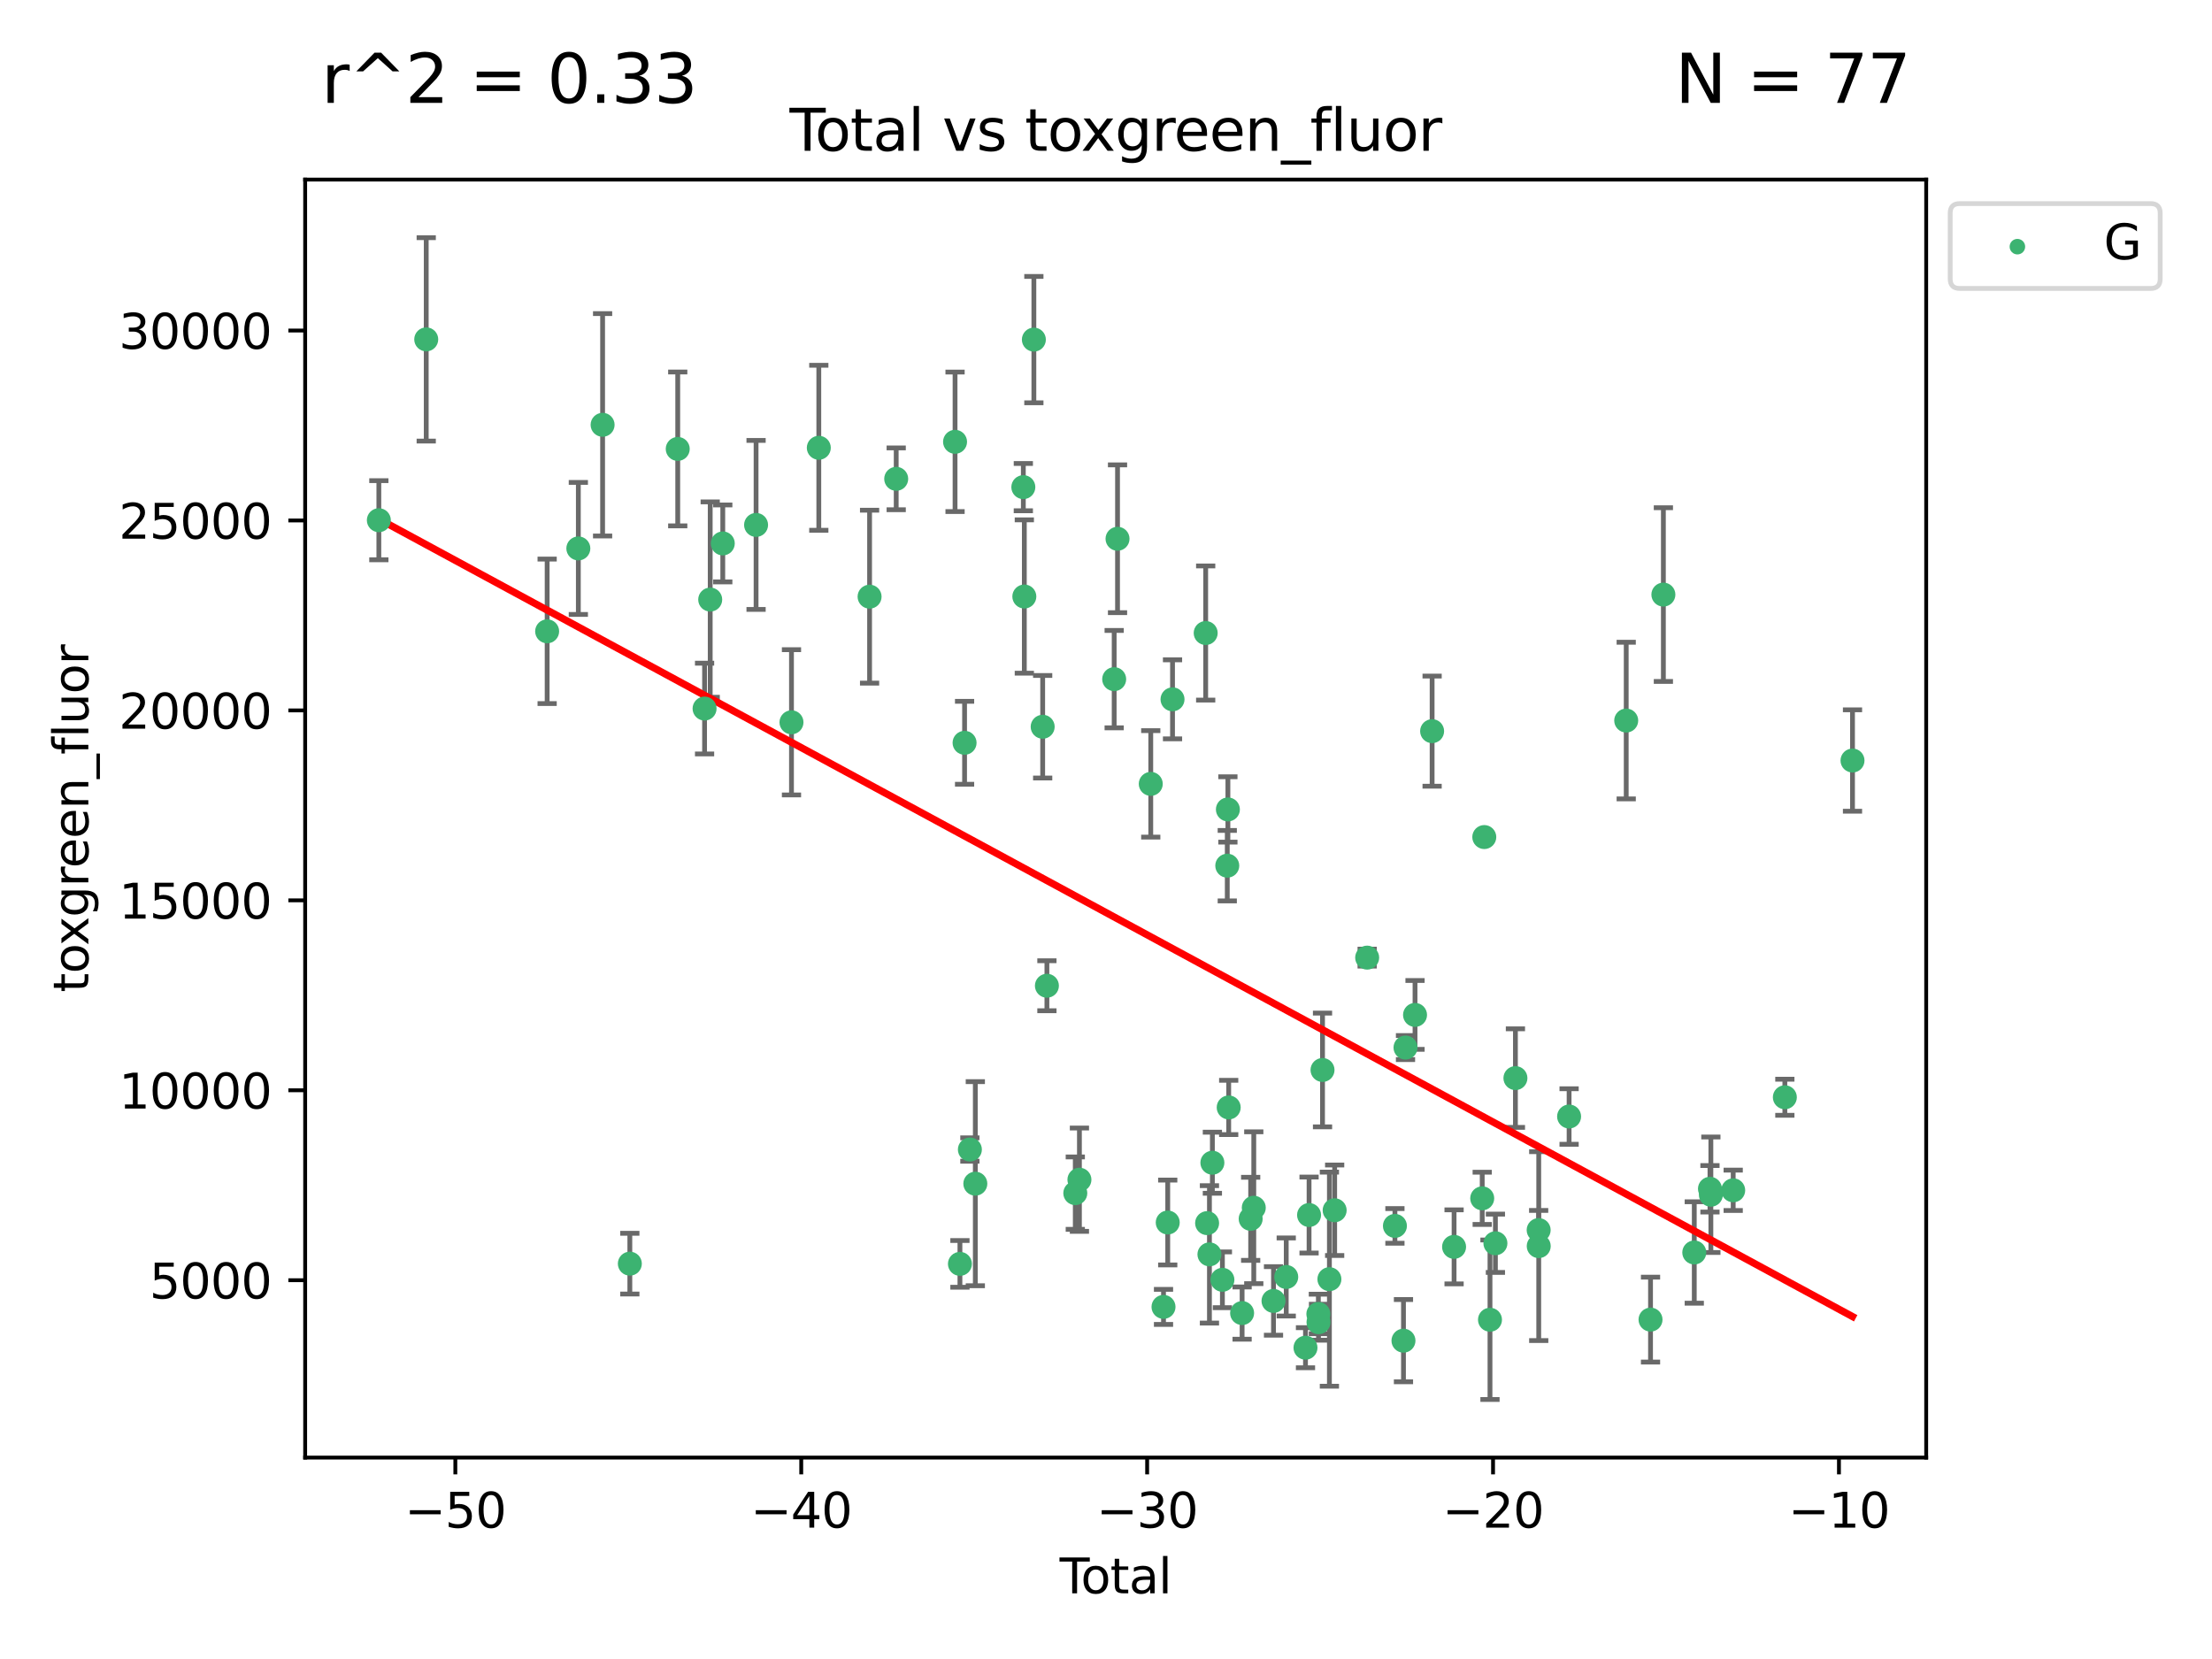 <?xml version="1.0" encoding="utf-8" standalone="no"?>
<!DOCTYPE svg PUBLIC "-//W3C//DTD SVG 1.1//EN"
  "http://www.w3.org/Graphics/SVG/1.1/DTD/svg11.dtd">
<svg xmlns:xlink="http://www.w3.org/1999/xlink" width="460.8pt" height="345.6pt" viewBox="0 0 460.8 345.6" xmlns="http://www.w3.org/2000/svg" version="1.1">
 <defs>
  <style type="text/css">*{stroke-linejoin: round; stroke-linecap: butt}</style>
 </defs>
 <g id="figure_1">
  <g id="patch_1">
   <path d="M 0 345.6 
L 460.8 345.6 
L 460.8 0 
L 0 0 
z
" style="fill: #ffffff"/>
  </g>
  <g id="axes_1">
   <g id="patch_2">
    <path d="M 63.571 303.64 
L 401.26 303.64 
L 401.26 37.411 
L 63.571 37.411 
z
" style="fill: #ffffff"/>
   </g>
   <g id="PathCollection_1">
    <defs>
     <path id="mee039ccae2" d="M 0 1.118 
C 0.297 1.118 0.581 1 0.791 0.791 
C 1 0.581 1.118 0.297 1.118 0 
C 1.118 -0.297 1 -0.581 0.791 -0.791 
C 0.581 -1 0.297 -1.118 0 -1.118 
C -0.297 -1.118 -0.581 -1 -0.791 -0.791 
C -1 -0.581 -1.118 -0.297 -1.118 0 
C -1.118 0.297 -1 0.581 -0.791 0.791 
C -0.581 1 -0.297 1.118 0 1.118 
z
" style="stroke: #3cb371"/>
    </defs>
    <g clip-path="url(#pcbba7f52c7)">
     <use xlink:href="#mee039ccae2" x="78.921" y="108.37" style="fill: #3cb371; stroke: #3cb371"/>
     <use xlink:href="#mee039ccae2" x="88.792" y="70.697" style="fill: #3cb371; stroke: #3cb371"/>
     <use xlink:href="#mee039ccae2" x="113.98" y="131.515" style="fill: #3cb371; stroke: #3cb371"/>
     <use xlink:href="#mee039ccae2" x="120.479" y="114.247" style="fill: #3cb371; stroke: #3cb371"/>
     <use xlink:href="#mee039ccae2" x="125.533" y="88.495" style="fill: #3cb371; stroke: #3cb371"/>
     <use xlink:href="#mee039ccae2" x="131.207" y="263.244" style="fill: #3cb371; stroke: #3cb371"/>
     <use xlink:href="#mee039ccae2" x="141.185" y="93.519" style="fill: #3cb371; stroke: #3cb371"/>
     <use xlink:href="#mee039ccae2" x="146.775" y="147.608" style="fill: #3cb371; stroke: #3cb371"/>
     <use xlink:href="#mee039ccae2" x="147.95" y="124.902" style="fill: #3cb371; stroke: #3cb371"/>
     <use xlink:href="#mee039ccae2" x="150.568" y="113.205" style="fill: #3cb371; stroke: #3cb371"/>
     <use xlink:href="#mee039ccae2" x="157.504" y="109.353" style="fill: #3cb371; stroke: #3cb371"/>
     <use xlink:href="#mee039ccae2" x="164.88" y="150.469" style="fill: #3cb371; stroke: #3cb371"/>
     <use xlink:href="#mee039ccae2" x="170.572" y="93.281" style="fill: #3cb371; stroke: #3cb371"/>
     <use xlink:href="#mee039ccae2" x="181.15" y="124.296" style="fill: #3cb371; stroke: #3cb371"/>
     <use xlink:href="#mee039ccae2" x="186.695" y="99.749" style="fill: #3cb371; stroke: #3cb371"/>
     <use xlink:href="#mee039ccae2" x="198.955" y="92.039" style="fill: #3cb371; stroke: #3cb371"/>
     <use xlink:href="#mee039ccae2" x="199.972" y="263.288" style="fill: #3cb371; stroke: #3cb371"/>
     <use xlink:href="#mee039ccae2" x="200.939" y="154.74" style="fill: #3cb371; stroke: #3cb371"/>
     <use xlink:href="#mee039ccae2" x="202.045" y="239.466" style="fill: #3cb371; stroke: #3cb371"/>
     <use xlink:href="#mee039ccae2" x="203.178" y="246.582" style="fill: #3cb371; stroke: #3cb371"/>
     <use xlink:href="#mee039ccae2" x="213.179" y="101.477" style="fill: #3cb371; stroke: #3cb371"/>
     <use xlink:href="#mee039ccae2" x="213.387" y="124.265" style="fill: #3cb371; stroke: #3cb371"/>
     <use xlink:href="#mee039ccae2" x="215.374" y="70.746" style="fill: #3cb371; stroke: #3cb371"/>
     <use xlink:href="#mee039ccae2" x="217.208" y="151.397" style="fill: #3cb371; stroke: #3cb371"/>
     <use xlink:href="#mee039ccae2" x="218.09" y="205.347" style="fill: #3cb371; stroke: #3cb371"/>
     <use xlink:href="#mee039ccae2" x="224.004" y="248.554" style="fill: #3cb371; stroke: #3cb371"/>
     <use xlink:href="#mee039ccae2" x="224.864" y="245.752" style="fill: #3cb371; stroke: #3cb371"/>
     <use xlink:href="#mee039ccae2" x="232.104" y="141.479" style="fill: #3cb371; stroke: #3cb371"/>
     <use xlink:href="#mee039ccae2" x="232.802" y="112.237" style="fill: #3cb371; stroke: #3cb371"/>
     <use xlink:href="#mee039ccae2" x="239.724" y="163.297" style="fill: #3cb371; stroke: #3cb371"/>
     <use xlink:href="#mee039ccae2" x="242.381" y="272.248" style="fill: #3cb371; stroke: #3cb371"/>
     <use xlink:href="#mee039ccae2" x="243.26" y="254.672" style="fill: #3cb371; stroke: #3cb371"/>
     <use xlink:href="#mee039ccae2" x="244.258" y="145.683" style="fill: #3cb371; stroke: #3cb371"/>
     <use xlink:href="#mee039ccae2" x="251.167" y="131.87" style="fill: #3cb371; stroke: #3cb371"/>
     <use xlink:href="#mee039ccae2" x="251.462" y="254.801" style="fill: #3cb371; stroke: #3cb371"/>
     <use xlink:href="#mee039ccae2" x="251.949" y="261.306" style="fill: #3cb371; stroke: #3cb371"/>
     <use xlink:href="#mee039ccae2" x="252.562" y="242.216" style="fill: #3cb371; stroke: #3cb371"/>
     <use xlink:href="#mee039ccae2" x="254.649" y="266.605" style="fill: #3cb371; stroke: #3cb371"/>
     <use xlink:href="#mee039ccae2" x="255.663" y="180.337" style="fill: #3cb371; stroke: #3cb371"/>
     <use xlink:href="#mee039ccae2" x="255.793" y="168.62" style="fill: #3cb371; stroke: #3cb371"/>
     <use xlink:href="#mee039ccae2" x="255.96" y="230.701" style="fill: #3cb371; stroke: #3cb371"/>
     <use xlink:href="#mee039ccae2" x="258.754" y="273.537" style="fill: #3cb371; stroke: #3cb371"/>
     <use xlink:href="#mee039ccae2" x="260.537" y="253.906" style="fill: #3cb371; stroke: #3cb371"/>
     <use xlink:href="#mee039ccae2" x="261.185" y="251.593" style="fill: #3cb371; stroke: #3cb371"/>
     <use xlink:href="#mee039ccae2" x="265.295" y="271.005" style="fill: #3cb371; stroke: #3cb371"/>
     <use xlink:href="#mee039ccae2" x="267.947" y="266.018" style="fill: #3cb371; stroke: #3cb371"/>
     <use xlink:href="#mee039ccae2" x="271.958" y="280.752" style="fill: #3cb371; stroke: #3cb371"/>
     <use xlink:href="#mee039ccae2" x="272.702" y="253.111" style="fill: #3cb371; stroke: #3cb371"/>
     <use xlink:href="#mee039ccae2" x="274.639" y="273.724" style="fill: #3cb371; stroke: #3cb371"/>
     <use xlink:href="#mee039ccae2" x="274.669" y="275.443" style="fill: #3cb371; stroke: #3cb371"/>
     <use xlink:href="#mee039ccae2" x="275.505" y="222.895" style="fill: #3cb371; stroke: #3cb371"/>
     <use xlink:href="#mee039ccae2" x="276.939" y="266.474" style="fill: #3cb371; stroke: #3cb371"/>
     <use xlink:href="#mee039ccae2" x="278.033" y="252.122" style="fill: #3cb371; stroke: #3cb371"/>
     <use xlink:href="#mee039ccae2" x="284.806" y="199.49" style="fill: #3cb371; stroke: #3cb371"/>
     <use xlink:href="#mee039ccae2" x="290.588" y="255.377" style="fill: #3cb371; stroke: #3cb371"/>
     <use xlink:href="#mee039ccae2" x="292.369" y="279.285" style="fill: #3cb371; stroke: #3cb371"/>
     <use xlink:href="#mee039ccae2" x="292.792" y="218.227" style="fill: #3cb371; stroke: #3cb371"/>
     <use xlink:href="#mee039ccae2" x="294.777" y="211.426" style="fill: #3cb371; stroke: #3cb371"/>
     <use xlink:href="#mee039ccae2" x="298.336" y="152.313" style="fill: #3cb371; stroke: #3cb371"/>
     <use xlink:href="#mee039ccae2" x="302.911" y="259.745" style="fill: #3cb371; stroke: #3cb371"/>
     <use xlink:href="#mee039ccae2" x="308.772" y="249.634" style="fill: #3cb371; stroke: #3cb371"/>
     <use xlink:href="#mee039ccae2" x="309.203" y="174.374" style="fill: #3cb371; stroke: #3cb371"/>
     <use xlink:href="#mee039ccae2" x="310.392" y="274.926" style="fill: #3cb371; stroke: #3cb371"/>
     <use xlink:href="#mee039ccae2" x="311.521" y="258.998" style="fill: #3cb371; stroke: #3cb371"/>
     <use xlink:href="#mee039ccae2" x="315.691" y="224.588" style="fill: #3cb371; stroke: #3cb371"/>
     <use xlink:href="#mee039ccae2" x="320.531" y="256.243" style="fill: #3cb371; stroke: #3cb371"/>
     <use xlink:href="#mee039ccae2" x="320.546" y="259.592" style="fill: #3cb371; stroke: #3cb371"/>
     <use xlink:href="#mee039ccae2" x="326.871" y="232.59" style="fill: #3cb371; stroke: #3cb371"/>
     <use xlink:href="#mee039ccae2" x="338.77" y="150.105" style="fill: #3cb371; stroke: #3cb371"/>
     <use xlink:href="#mee039ccae2" x="343.835" y="274.898" style="fill: #3cb371; stroke: #3cb371"/>
     <use xlink:href="#mee039ccae2" x="346.513" y="123.865" style="fill: #3cb371; stroke: #3cb371"/>
     <use xlink:href="#mee039ccae2" x="352.949" y="260.916" style="fill: #3cb371; stroke: #3cb371"/>
     <use xlink:href="#mee039ccae2" x="356.217" y="247.646" style="fill: #3cb371; stroke: #3cb371"/>
     <use xlink:href="#mee039ccae2" x="356.405" y="248.886" style="fill: #3cb371; stroke: #3cb371"/>
     <use xlink:href="#mee039ccae2" x="361.057" y="247.962" style="fill: #3cb371; stroke: #3cb371"/>
     <use xlink:href="#mee039ccae2" x="371.817" y="228.579" style="fill: #3cb371; stroke: #3cb371"/>
     <use xlink:href="#mee039ccae2" x="385.911" y="158.432" style="fill: #3cb371; stroke: #3cb371"/>
    </g>
   </g>
   <g id="matplotlib.axis_1">
    <g id="xtick_1">
     <g id="line2d_1">
      <defs>
       <path id="m373786f550" d="M 0 0 
L 0 3.5 
" style="stroke: #000000; stroke-width: 0.8"/>
      </defs>
      <g>
       <use xlink:href="#m373786f550" x="94.856" y="303.64" style="stroke: #000000; stroke-width: 0.8"/>
      </g>
     </g>
     <g id="text_1">
      <!-- −50 -->
      <g transform="translate(84.304 318.238)scale(0.1 -0.1)">
       <defs>
        <path id="DejaVuSans-2212" d="M 678 2272 
L 4684 2272 
L 4684 1741 
L 678 1741 
L 678 2272 
z
" transform="scale(0.016)"/>
        <path id="DejaVuSans-35" d="M 691 4666 
L 3169 4666 
L 3169 4134 
L 1269 4134 
L 1269 2991 
Q 1406 3038 1543 3061 
Q 1681 3084 1819 3084 
Q 2600 3084 3056 2656 
Q 3513 2228 3513 1497 
Q 3513 744 3044 326 
Q 2575 -91 1722 -91 
Q 1428 -91 1123 -41 
Q 819 9 494 109 
L 494 744 
Q 775 591 1075 516 
Q 1375 441 1709 441 
Q 2250 441 2565 725 
Q 2881 1009 2881 1497 
Q 2881 1984 2565 2268 
Q 2250 2553 1709 2553 
Q 1456 2553 1204 2497 
Q 953 2441 691 2322 
L 691 4666 
z
" transform="scale(0.016)"/>
        <path id="DejaVuSans-30" d="M 2034 4250 
Q 1547 4250 1301 3770 
Q 1056 3291 1056 2328 
Q 1056 1369 1301 889 
Q 1547 409 2034 409 
Q 2525 409 2770 889 
Q 3016 1369 3016 2328 
Q 3016 3291 2770 3770 
Q 2525 4250 2034 4250 
z
M 2034 4750 
Q 2819 4750 3233 4129 
Q 3647 3509 3647 2328 
Q 3647 1150 3233 529 
Q 2819 -91 2034 -91 
Q 1250 -91 836 529 
Q 422 1150 422 2328 
Q 422 3509 836 4129 
Q 1250 4750 2034 4750 
z
" transform="scale(0.016)"/>
       </defs>
       <use xlink:href="#DejaVuSans-2212"/>
       <use xlink:href="#DejaVuSans-35" x="83.789"/>
       <use xlink:href="#DejaVuSans-30" x="147.412"/>
      </g>
     </g>
    </g>
    <g id="xtick_2">
     <g id="line2d_2">
      <g>
       <use xlink:href="#m373786f550" x="166.914" y="303.64" style="stroke: #000000; stroke-width: 0.8"/>
      </g>
     </g>
     <g id="text_2">
      <!-- −40 -->
      <g transform="translate(156.361 318.238)scale(0.1 -0.1)">
       <defs>
        <path id="DejaVuSans-34" d="M 2419 4116 
L 825 1625 
L 2419 1625 
L 2419 4116 
z
M 2253 4666 
L 3047 4666 
L 3047 1625 
L 3713 1625 
L 3713 1100 
L 3047 1100 
L 3047 0 
L 2419 0 
L 2419 1100 
L 313 1100 
L 313 1709 
L 2253 4666 
z
" transform="scale(0.016)"/>
       </defs>
       <use xlink:href="#DejaVuSans-2212"/>
       <use xlink:href="#DejaVuSans-34" x="83.789"/>
       <use xlink:href="#DejaVuSans-30" x="147.412"/>
      </g>
     </g>
    </g>
    <g id="xtick_3">
     <g id="line2d_3">
      <g>
       <use xlink:href="#m373786f550" x="238.971" y="303.64" style="stroke: #000000; stroke-width: 0.8"/>
      </g>
     </g>
     <g id="text_3">
      <!-- −30 -->
      <g transform="translate(228.419 318.238)scale(0.1 -0.1)">
       <defs>
        <path id="DejaVuSans-33" d="M 2597 2516 
Q 3050 2419 3304 2112 
Q 3559 1806 3559 1356 
Q 3559 666 3084 287 
Q 2609 -91 1734 -91 
Q 1441 -91 1130 -33 
Q 819 25 488 141 
L 488 750 
Q 750 597 1062 519 
Q 1375 441 1716 441 
Q 2309 441 2620 675 
Q 2931 909 2931 1356 
Q 2931 1769 2642 2001 
Q 2353 2234 1838 2234 
L 1294 2234 
L 1294 2753 
L 1863 2753 
Q 2328 2753 2575 2939 
Q 2822 3125 2822 3475 
Q 2822 3834 2567 4026 
Q 2313 4219 1838 4219 
Q 1578 4219 1281 4162 
Q 984 4106 628 3988 
L 628 4550 
Q 988 4650 1302 4700 
Q 1616 4750 1894 4750 
Q 2613 4750 3031 4423 
Q 3450 4097 3450 3541 
Q 3450 3153 3228 2886 
Q 3006 2619 2597 2516 
z
" transform="scale(0.016)"/>
       </defs>
       <use xlink:href="#DejaVuSans-2212"/>
       <use xlink:href="#DejaVuSans-33" x="83.789"/>
       <use xlink:href="#DejaVuSans-30" x="147.412"/>
      </g>
     </g>
    </g>
    <g id="xtick_4">
     <g id="line2d_4">
      <g>
       <use xlink:href="#m373786f550" x="311.029" y="303.64" style="stroke: #000000; stroke-width: 0.8"/>
      </g>
     </g>
     <g id="text_4">
      <!-- −20 -->
      <g transform="translate(300.476 318.238)scale(0.1 -0.1)">
       <defs>
        <path id="DejaVuSans-32" d="M 1228 531 
L 3431 531 
L 3431 0 
L 469 0 
L 469 531 
Q 828 903 1448 1529 
Q 2069 2156 2228 2338 
Q 2531 2678 2651 2914 
Q 2772 3150 2772 3378 
Q 2772 3750 2511 3984 
Q 2250 4219 1831 4219 
Q 1534 4219 1204 4116 
Q 875 4013 500 3803 
L 500 4441 
Q 881 4594 1212 4672 
Q 1544 4750 1819 4750 
Q 2544 4750 2975 4387 
Q 3406 4025 3406 3419 
Q 3406 3131 3298 2873 
Q 3191 2616 2906 2266 
Q 2828 2175 2409 1742 
Q 1991 1309 1228 531 
z
" transform="scale(0.016)"/>
       </defs>
       <use xlink:href="#DejaVuSans-2212"/>
       <use xlink:href="#DejaVuSans-32" x="83.789"/>
       <use xlink:href="#DejaVuSans-30" x="147.412"/>
      </g>
     </g>
    </g>
    <g id="xtick_5">
     <g id="line2d_5">
      <g>
       <use xlink:href="#m373786f550" x="383.086" y="303.64" style="stroke: #000000; stroke-width: 0.8"/>
      </g>
     </g>
     <g id="text_5">
      <!-- −10 -->
      <g transform="translate(372.534 318.238)scale(0.1 -0.1)">
       <defs>
        <path id="DejaVuSans-31" d="M 794 531 
L 1825 531 
L 1825 4091 
L 703 3866 
L 703 4441 
L 1819 4666 
L 2450 4666 
L 2450 531 
L 3481 531 
L 3481 0 
L 794 0 
L 794 531 
z
" transform="scale(0.016)"/>
       </defs>
       <use xlink:href="#DejaVuSans-2212"/>
       <use xlink:href="#DejaVuSans-31" x="83.789"/>
       <use xlink:href="#DejaVuSans-30" x="147.412"/>
      </g>
     </g>
    </g>
    <g id="text_6">
     <!-- Total -->
     <g transform="translate(220.739 331.917)scale(0.1 -0.1)">
      <defs>
       <path id="DejaVuSans-54" d="M -19 4666 
L 3928 4666 
L 3928 4134 
L 2272 4134 
L 2272 0 
L 1638 0 
L 1638 4134 
L -19 4134 
L -19 4666 
z
" transform="scale(0.016)"/>
       <path id="DejaVuSans-6f" d="M 1959 3097 
Q 1497 3097 1228 2736 
Q 959 2375 959 1747 
Q 959 1119 1226 758 
Q 1494 397 1959 397 
Q 2419 397 2687 759 
Q 2956 1122 2956 1747 
Q 2956 2369 2687 2733 
Q 2419 3097 1959 3097 
z
M 1959 3584 
Q 2709 3584 3137 3096 
Q 3566 2609 3566 1747 
Q 3566 888 3137 398 
Q 2709 -91 1959 -91 
Q 1206 -91 779 398 
Q 353 888 353 1747 
Q 353 2609 779 3096 
Q 1206 3584 1959 3584 
z
" transform="scale(0.016)"/>
       <path id="DejaVuSans-74" d="M 1172 4494 
L 1172 3500 
L 2356 3500 
L 2356 3053 
L 1172 3053 
L 1172 1153 
Q 1172 725 1289 603 
Q 1406 481 1766 481 
L 2356 481 
L 2356 0 
L 1766 0 
Q 1100 0 847 248 
Q 594 497 594 1153 
L 594 3053 
L 172 3053 
L 172 3500 
L 594 3500 
L 594 4494 
L 1172 4494 
z
" transform="scale(0.016)"/>
       <path id="DejaVuSans-61" d="M 2194 1759 
Q 1497 1759 1228 1600 
Q 959 1441 959 1056 
Q 959 750 1161 570 
Q 1363 391 1709 391 
Q 2188 391 2477 730 
Q 2766 1069 2766 1631 
L 2766 1759 
L 2194 1759 
z
M 3341 1997 
L 3341 0 
L 2766 0 
L 2766 531 
Q 2569 213 2275 61 
Q 1981 -91 1556 -91 
Q 1019 -91 701 211 
Q 384 513 384 1019 
Q 384 1609 779 1909 
Q 1175 2209 1959 2209 
L 2766 2209 
L 2766 2266 
Q 2766 2663 2505 2880 
Q 2244 3097 1772 3097 
Q 1472 3097 1187 3025 
Q 903 2953 641 2809 
L 641 3341 
Q 956 3463 1253 3523 
Q 1550 3584 1831 3584 
Q 2591 3584 2966 3190 
Q 3341 2797 3341 1997 
z
" transform="scale(0.016)"/>
       <path id="DejaVuSans-6c" d="M 603 4863 
L 1178 4863 
L 1178 0 
L 603 0 
L 603 4863 
z
" transform="scale(0.016)"/>
      </defs>
      <use xlink:href="#DejaVuSans-54"/>
      <use xlink:href="#DejaVuSans-6f" x="44.084"/>
      <use xlink:href="#DejaVuSans-74" x="105.266"/>
      <use xlink:href="#DejaVuSans-61" x="144.475"/>
      <use xlink:href="#DejaVuSans-6c" x="205.754"/>
     </g>
    </g>
   </g>
   <g id="matplotlib.axis_2">
    <g id="ytick_1">
     <g id="line2d_6">
      <defs>
       <path id="m1d24137309" d="M 0 0 
L -3.5 0 
" style="stroke: #000000; stroke-width: 0.8"/>
      </defs>
      <g>
       <use xlink:href="#m1d24137309" x="63.571" y="266.693" style="stroke: #000000; stroke-width: 0.8"/>
      </g>
     </g>
     <g id="text_7">
      <!-- 5000 -->
      <g transform="translate(31.121 270.492)scale(0.1 -0.1)">
       <use xlink:href="#DejaVuSans-35"/>
       <use xlink:href="#DejaVuSans-30" x="63.623"/>
       <use xlink:href="#DejaVuSans-30" x="127.246"/>
       <use xlink:href="#DejaVuSans-30" x="190.869"/>
      </g>
     </g>
    </g>
    <g id="ytick_2">
     <g id="line2d_7">
      <g>
       <use xlink:href="#m1d24137309" x="63.571" y="227.125" style="stroke: #000000; stroke-width: 0.8"/>
      </g>
     </g>
     <g id="text_8">
      <!-- 10000 -->
      <g transform="translate(24.759 230.924)scale(0.1 -0.1)">
       <use xlink:href="#DejaVuSans-31"/>
       <use xlink:href="#DejaVuSans-30" x="63.623"/>
       <use xlink:href="#DejaVuSans-30" x="127.246"/>
       <use xlink:href="#DejaVuSans-30" x="190.869"/>
       <use xlink:href="#DejaVuSans-30" x="254.492"/>
      </g>
     </g>
    </g>
    <g id="ytick_3">
     <g id="line2d_8">
      <g>
       <use xlink:href="#m1d24137309" x="63.571" y="187.557" style="stroke: #000000; stroke-width: 0.8"/>
      </g>
     </g>
     <g id="text_9">
      <!-- 15000 -->
      <g transform="translate(24.759 191.356)scale(0.1 -0.1)">
       <use xlink:href="#DejaVuSans-31"/>
       <use xlink:href="#DejaVuSans-35" x="63.623"/>
       <use xlink:href="#DejaVuSans-30" x="127.246"/>
       <use xlink:href="#DejaVuSans-30" x="190.869"/>
       <use xlink:href="#DejaVuSans-30" x="254.492"/>
      </g>
     </g>
    </g>
    <g id="ytick_4">
     <g id="line2d_9">
      <g>
       <use xlink:href="#m1d24137309" x="63.571" y="147.989" style="stroke: #000000; stroke-width: 0.8"/>
      </g>
     </g>
     <g id="text_10">
      <!-- 20000 -->
      <g transform="translate(24.759 151.788)scale(0.1 -0.1)">
       <use xlink:href="#DejaVuSans-32"/>
       <use xlink:href="#DejaVuSans-30" x="63.623"/>
       <use xlink:href="#DejaVuSans-30" x="127.246"/>
       <use xlink:href="#DejaVuSans-30" x="190.869"/>
       <use xlink:href="#DejaVuSans-30" x="254.492"/>
      </g>
     </g>
    </g>
    <g id="ytick_5">
     <g id="line2d_10">
      <g>
       <use xlink:href="#m1d24137309" x="63.571" y="108.421" style="stroke: #000000; stroke-width: 0.8"/>
      </g>
     </g>
     <g id="text_11">
      <!-- 25000 -->
      <g transform="translate(24.759 112.22)scale(0.1 -0.1)">
       <use xlink:href="#DejaVuSans-32"/>
       <use xlink:href="#DejaVuSans-35" x="63.623"/>
       <use xlink:href="#DejaVuSans-30" x="127.246"/>
       <use xlink:href="#DejaVuSans-30" x="190.869"/>
       <use xlink:href="#DejaVuSans-30" x="254.492"/>
      </g>
     </g>
    </g>
    <g id="ytick_6">
     <g id="line2d_11">
      <g>
       <use xlink:href="#m1d24137309" x="63.571" y="68.853" style="stroke: #000000; stroke-width: 0.8"/>
      </g>
     </g>
     <g id="text_12">
      <!-- 30000 -->
      <g transform="translate(24.759 72.652)scale(0.1 -0.1)">
       <use xlink:href="#DejaVuSans-33"/>
       <use xlink:href="#DejaVuSans-30" x="63.623"/>
       <use xlink:href="#DejaVuSans-30" x="127.246"/>
       <use xlink:href="#DejaVuSans-30" x="190.869"/>
       <use xlink:href="#DejaVuSans-30" x="254.492"/>
      </g>
     </g>
    </g>
    <g id="text_13">
     <!-- toxgreen_fluor -->
     <g transform="translate(18.401 206.72)rotate(-90)scale(0.1 -0.1)">
      <defs>
       <path id="DejaVuSans-78" d="M 3513 3500 
L 2247 1797 
L 3578 0 
L 2900 0 
L 1881 1375 
L 863 0 
L 184 0 
L 1544 1831 
L 300 3500 
L 978 3500 
L 1906 2253 
L 2834 3500 
L 3513 3500 
z
" transform="scale(0.016)"/>
       <path id="DejaVuSans-67" d="M 2906 1791 
Q 2906 2416 2648 2759 
Q 2391 3103 1925 3103 
Q 1463 3103 1205 2759 
Q 947 2416 947 1791 
Q 947 1169 1205 825 
Q 1463 481 1925 481 
Q 2391 481 2648 825 
Q 2906 1169 2906 1791 
z
M 3481 434 
Q 3481 -459 3084 -895 
Q 2688 -1331 1869 -1331 
Q 1566 -1331 1297 -1286 
Q 1028 -1241 775 -1147 
L 775 -588 
Q 1028 -725 1275 -790 
Q 1522 -856 1778 -856 
Q 2344 -856 2625 -561 
Q 2906 -266 2906 331 
L 2906 616 
Q 2728 306 2450 153 
Q 2172 0 1784 0 
Q 1141 0 747 490 
Q 353 981 353 1791 
Q 353 2603 747 3093 
Q 1141 3584 1784 3584 
Q 2172 3584 2450 3431 
Q 2728 3278 2906 2969 
L 2906 3500 
L 3481 3500 
L 3481 434 
z
" transform="scale(0.016)"/>
       <path id="DejaVuSans-72" d="M 2631 2963 
Q 2534 3019 2420 3045 
Q 2306 3072 2169 3072 
Q 1681 3072 1420 2755 
Q 1159 2438 1159 1844 
L 1159 0 
L 581 0 
L 581 3500 
L 1159 3500 
L 1159 2956 
Q 1341 3275 1631 3429 
Q 1922 3584 2338 3584 
Q 2397 3584 2469 3576 
Q 2541 3569 2628 3553 
L 2631 2963 
z
" transform="scale(0.016)"/>
       <path id="DejaVuSans-65" d="M 3597 1894 
L 3597 1613 
L 953 1613 
Q 991 1019 1311 708 
Q 1631 397 2203 397 
Q 2534 397 2845 478 
Q 3156 559 3463 722 
L 3463 178 
Q 3153 47 2828 -22 
Q 2503 -91 2169 -91 
Q 1331 -91 842 396 
Q 353 884 353 1716 
Q 353 2575 817 3079 
Q 1281 3584 2069 3584 
Q 2775 3584 3186 3129 
Q 3597 2675 3597 1894 
z
M 3022 2063 
Q 3016 2534 2758 2815 
Q 2500 3097 2075 3097 
Q 1594 3097 1305 2825 
Q 1016 2553 972 2059 
L 3022 2063 
z
" transform="scale(0.016)"/>
       <path id="DejaVuSans-6e" d="M 3513 2113 
L 3513 0 
L 2938 0 
L 2938 2094 
Q 2938 2591 2744 2837 
Q 2550 3084 2163 3084 
Q 1697 3084 1428 2787 
Q 1159 2491 1159 1978 
L 1159 0 
L 581 0 
L 581 3500 
L 1159 3500 
L 1159 2956 
Q 1366 3272 1645 3428 
Q 1925 3584 2291 3584 
Q 2894 3584 3203 3211 
Q 3513 2838 3513 2113 
z
" transform="scale(0.016)"/>
       <path id="DejaVuSans-5f" d="M 3263 -1063 
L 3263 -1509 
L -63 -1509 
L -63 -1063 
L 3263 -1063 
z
" transform="scale(0.016)"/>
       <path id="DejaVuSans-66" d="M 2375 4863 
L 2375 4384 
L 1825 4384 
Q 1516 4384 1395 4259 
Q 1275 4134 1275 3809 
L 1275 3500 
L 2222 3500 
L 2222 3053 
L 1275 3053 
L 1275 0 
L 697 0 
L 697 3053 
L 147 3053 
L 147 3500 
L 697 3500 
L 697 3744 
Q 697 4328 969 4595 
Q 1241 4863 1831 4863 
L 2375 4863 
z
" transform="scale(0.016)"/>
       <path id="DejaVuSans-75" d="M 544 1381 
L 544 3500 
L 1119 3500 
L 1119 1403 
Q 1119 906 1312 657 
Q 1506 409 1894 409 
Q 2359 409 2629 706 
Q 2900 1003 2900 1516 
L 2900 3500 
L 3475 3500 
L 3475 0 
L 2900 0 
L 2900 538 
Q 2691 219 2414 64 
Q 2138 -91 1772 -91 
Q 1169 -91 856 284 
Q 544 659 544 1381 
z
M 1991 3584 
L 1991 3584 
z
" transform="scale(0.016)"/>
      </defs>
      <use xlink:href="#DejaVuSans-74"/>
      <use xlink:href="#DejaVuSans-6f" x="39.209"/>
      <use xlink:href="#DejaVuSans-78" x="97.266"/>
      <use xlink:href="#DejaVuSans-67" x="156.445"/>
      <use xlink:href="#DejaVuSans-72" x="219.922"/>
      <use xlink:href="#DejaVuSans-65" x="258.785"/>
      <use xlink:href="#DejaVuSans-65" x="320.309"/>
      <use xlink:href="#DejaVuSans-6e" x="381.832"/>
      <use xlink:href="#DejaVuSans-5f" x="445.211"/>
      <use xlink:href="#DejaVuSans-66" x="495.211"/>
      <use xlink:href="#DejaVuSans-6c" x="530.416"/>
      <use xlink:href="#DejaVuSans-75" x="558.199"/>
      <use xlink:href="#DejaVuSans-6f" x="621.578"/>
      <use xlink:href="#DejaVuSans-72" x="682.76"/>
     </g>
    </g>
   </g>
   <g id="LineCollection_1">
    <path d="M 78.921 116.611 
L 78.921 100.128 
" clip-path="url(#pcbba7f52c7)" style="fill: none; stroke: #696969"/>
    <path d="M 88.792 91.882 
L 88.792 49.513 
" clip-path="url(#pcbba7f52c7)" style="fill: none; stroke: #696969"/>
    <path d="M 113.98 146.565 
L 113.98 116.466 
" clip-path="url(#pcbba7f52c7)" style="fill: none; stroke: #696969"/>
    <path d="M 120.479 128.001 
L 120.479 100.493 
" clip-path="url(#pcbba7f52c7)" style="fill: none; stroke: #696969"/>
    <path d="M 125.533 111.658 
L 125.533 65.332 
" clip-path="url(#pcbba7f52c7)" style="fill: none; stroke: #696969"/>
    <path d="M 131.207 269.569 
L 131.207 256.919 
" clip-path="url(#pcbba7f52c7)" style="fill: none; stroke: #696969"/>
    <path d="M 141.185 109.546 
L 141.185 77.492 
" clip-path="url(#pcbba7f52c7)" style="fill: none; stroke: #696969"/>
    <path d="M 146.775 157.063 
L 146.775 138.153 
" clip-path="url(#pcbba7f52c7)" style="fill: none; stroke: #696969"/>
    <path d="M 147.95 145.257 
L 147.95 104.548 
" clip-path="url(#pcbba7f52c7)" style="fill: none; stroke: #696969"/>
    <path d="M 150.568 121.219 
L 150.568 105.191 
" clip-path="url(#pcbba7f52c7)" style="fill: none; stroke: #696969"/>
    <path d="M 157.504 126.956 
L 157.504 91.751 
" clip-path="url(#pcbba7f52c7)" style="fill: none; stroke: #696969"/>
    <path d="M 164.88 165.597 
L 164.88 135.341 
" clip-path="url(#pcbba7f52c7)" style="fill: none; stroke: #696969"/>
    <path d="M 170.572 110.469 
L 170.572 76.093 
" clip-path="url(#pcbba7f52c7)" style="fill: none; stroke: #696969"/>
    <path d="M 181.15 142.309 
L 181.15 106.282 
" clip-path="url(#pcbba7f52c7)" style="fill: none; stroke: #696969"/>
    <path d="M 186.695 106.185 
L 186.695 93.313 
" clip-path="url(#pcbba7f52c7)" style="fill: none; stroke: #696969"/>
    <path d="M 198.955 106.568 
L 198.955 77.509 
" clip-path="url(#pcbba7f52c7)" style="fill: none; stroke: #696969"/>
    <path d="M 199.972 268.154 
L 199.972 258.423 
" clip-path="url(#pcbba7f52c7)" style="fill: none; stroke: #696969"/>
    <path d="M 200.939 163.379 
L 200.939 146.102 
" clip-path="url(#pcbba7f52c7)" style="fill: none; stroke: #696969"/>
    <path d="M 202.045 241.903 
L 202.045 237.028 
" clip-path="url(#pcbba7f52c7)" style="fill: none; stroke: #696969"/>
    <path d="M 203.178 267.841 
L 203.178 225.323 
" clip-path="url(#pcbba7f52c7)" style="fill: none; stroke: #696969"/>
    <path d="M 213.179 106.404 
L 213.179 96.549 
" clip-path="url(#pcbba7f52c7)" style="fill: none; stroke: #696969"/>
    <path d="M 213.387 140.234 
L 213.387 108.295 
" clip-path="url(#pcbba7f52c7)" style="fill: none; stroke: #696969"/>
    <path d="M 215.374 83.907 
L 215.374 57.586 
" clip-path="url(#pcbba7f52c7)" style="fill: none; stroke: #696969"/>
    <path d="M 217.208 162.075 
L 217.208 140.718 
" clip-path="url(#pcbba7f52c7)" style="fill: none; stroke: #696969"/>
    <path d="M 218.09 210.557 
L 218.09 200.138 
" clip-path="url(#pcbba7f52c7)" style="fill: none; stroke: #696969"/>
    <path d="M 224.004 256.094 
L 224.004 241.014 
" clip-path="url(#pcbba7f52c7)" style="fill: none; stroke: #696969"/>
    <path d="M 224.864 256.511 
L 224.864 234.993 
" clip-path="url(#pcbba7f52c7)" style="fill: none; stroke: #696969"/>
    <path d="M 232.104 151.623 
L 232.104 131.335 
" clip-path="url(#pcbba7f52c7)" style="fill: none; stroke: #696969"/>
    <path d="M 232.802 127.633 
L 232.802 96.841 
" clip-path="url(#pcbba7f52c7)" style="fill: none; stroke: #696969"/>
    <path d="M 239.724 174.387 
L 239.724 152.207 
" clip-path="url(#pcbba7f52c7)" style="fill: none; stroke: #696969"/>
    <path d="M 242.381 275.902 
L 242.381 268.594 
" clip-path="url(#pcbba7f52c7)" style="fill: none; stroke: #696969"/>
    <path d="M 243.26 263.511 
L 243.26 245.832 
" clip-path="url(#pcbba7f52c7)" style="fill: none; stroke: #696969"/>
    <path d="M 244.258 153.913 
L 244.258 137.454 
" clip-path="url(#pcbba7f52c7)" style="fill: none; stroke: #696969"/>
    <path d="M 251.167 145.838 
L 251.167 117.901 
" clip-path="url(#pcbba7f52c7)" style="fill: none; stroke: #696969"/>
    <path d="M 251.462 255.473 
L 251.462 254.128 
" clip-path="url(#pcbba7f52c7)" style="fill: none; stroke: #696969"/>
    <path d="M 251.949 275.619 
L 251.949 246.993 
" clip-path="url(#pcbba7f52c7)" style="fill: none; stroke: #696969"/>
    <path d="M 252.562 248.578 
L 252.562 235.854 
" clip-path="url(#pcbba7f52c7)" style="fill: none; stroke: #696969"/>
    <path d="M 254.649 272.414 
L 254.649 260.795 
" clip-path="url(#pcbba7f52c7)" style="fill: none; stroke: #696969"/>
    <path d="M 255.663 187.674 
L 255.663 172.999 
" clip-path="url(#pcbba7f52c7)" style="fill: none; stroke: #696969"/>
    <path d="M 255.793 175.427 
L 255.793 161.813 
" clip-path="url(#pcbba7f52c7)" style="fill: none; stroke: #696969"/>
    <path d="M 255.96 236.35 
L 255.96 225.052 
" clip-path="url(#pcbba7f52c7)" style="fill: none; stroke: #696969"/>
    <path d="M 258.754 278.977 
L 258.754 268.098 
" clip-path="url(#pcbba7f52c7)" style="fill: none; stroke: #696969"/>
    <path d="M 260.537 262.559 
L 260.537 245.252 
" clip-path="url(#pcbba7f52c7)" style="fill: none; stroke: #696969"/>
    <path d="M 261.185 267.408 
L 261.185 235.778 
" clip-path="url(#pcbba7f52c7)" style="fill: none; stroke: #696969"/>
    <path d="M 265.295 278.145 
L 265.295 263.865 
" clip-path="url(#pcbba7f52c7)" style="fill: none; stroke: #696969"/>
    <path d="M 267.947 274.149 
L 267.947 257.888 
" clip-path="url(#pcbba7f52c7)" style="fill: none; stroke: #696969"/>
    <path d="M 271.958 284.926 
L 271.958 276.579 
" clip-path="url(#pcbba7f52c7)" style="fill: none; stroke: #696969"/>
    <path d="M 272.702 261.024 
L 272.702 245.199 
" clip-path="url(#pcbba7f52c7)" style="fill: none; stroke: #696969"/>
    <path d="M 274.639 277.841 
L 274.639 269.608 
" clip-path="url(#pcbba7f52c7)" style="fill: none; stroke: #696969"/>
    <path d="M 274.669 279.191 
L 274.669 271.695 
" clip-path="url(#pcbba7f52c7)" style="fill: none; stroke: #696969"/>
    <path d="M 275.505 234.745 
L 275.505 211.045 
" clip-path="url(#pcbba7f52c7)" style="fill: none; stroke: #696969"/>
    <path d="M 276.939 288.774 
L 276.939 244.174 
" clip-path="url(#pcbba7f52c7)" style="fill: none; stroke: #696969"/>
    <path d="M 278.033 261.548 
L 278.033 242.697 
" clip-path="url(#pcbba7f52c7)" style="fill: none; stroke: #696969"/>
    <path d="M 284.806 201.26 
L 284.806 197.721 
" clip-path="url(#pcbba7f52c7)" style="fill: none; stroke: #696969"/>
    <path d="M 290.588 258.984 
L 290.588 251.77 
" clip-path="url(#pcbba7f52c7)" style="fill: none; stroke: #696969"/>
    <path d="M 292.369 287.854 
L 292.369 270.717 
" clip-path="url(#pcbba7f52c7)" style="fill: none; stroke: #696969"/>
    <path d="M 292.792 220.73 
L 292.792 215.723 
" clip-path="url(#pcbba7f52c7)" style="fill: none; stroke: #696969"/>
    <path d="M 294.777 218.596 
L 294.777 204.256 
" clip-path="url(#pcbba7f52c7)" style="fill: none; stroke: #696969"/>
    <path d="M 298.336 163.784 
L 298.336 140.842 
" clip-path="url(#pcbba7f52c7)" style="fill: none; stroke: #696969"/>
    <path d="M 302.911 267.457 
L 302.911 252.032 
" clip-path="url(#pcbba7f52c7)" style="fill: none; stroke: #696969"/>
    <path d="M 308.772 255.075 
L 308.772 244.193 
" clip-path="url(#pcbba7f52c7)" style="fill: none; stroke: #696969"/>
    <path d="M 309.203 175.111 
L 309.203 173.636 
" clip-path="url(#pcbba7f52c7)" style="fill: none; stroke: #696969"/>
    <path d="M 310.392 291.539 
L 310.392 258.313 
" clip-path="url(#pcbba7f52c7)" style="fill: none; stroke: #696969"/>
    <path d="M 311.521 265.074 
L 311.521 252.922 
" clip-path="url(#pcbba7f52c7)" style="fill: none; stroke: #696969"/>
    <path d="M 315.691 234.857 
L 315.691 214.32 
" clip-path="url(#pcbba7f52c7)" style="fill: none; stroke: #696969"/>
    <path d="M 320.531 260.333 
L 320.531 252.153 
" clip-path="url(#pcbba7f52c7)" style="fill: none; stroke: #696969"/>
    <path d="M 320.546 279.266 
L 320.546 239.918 
" clip-path="url(#pcbba7f52c7)" style="fill: none; stroke: #696969"/>
    <path d="M 326.871 238.376 
L 326.871 226.803 
" clip-path="url(#pcbba7f52c7)" style="fill: none; stroke: #696969"/>
    <path d="M 338.77 166.419 
L 338.77 133.792 
" clip-path="url(#pcbba7f52c7)" style="fill: none; stroke: #696969"/>
    <path d="M 343.835 283.742 
L 343.835 266.054 
" clip-path="url(#pcbba7f52c7)" style="fill: none; stroke: #696969"/>
    <path d="M 346.513 141.959 
L 346.513 105.771 
" clip-path="url(#pcbba7f52c7)" style="fill: none; stroke: #696969"/>
    <path d="M 352.949 271.48 
L 352.949 250.353 
" clip-path="url(#pcbba7f52c7)" style="fill: none; stroke: #696969"/>
    <path d="M 356.217 252.489 
L 356.217 242.802 
" clip-path="url(#pcbba7f52c7)" style="fill: none; stroke: #696969"/>
    <path d="M 356.405 260.915 
L 356.405 236.858 
" clip-path="url(#pcbba7f52c7)" style="fill: none; stroke: #696969"/>
    <path d="M 361.057 252.169 
L 361.057 243.756 
" clip-path="url(#pcbba7f52c7)" style="fill: none; stroke: #696969"/>
    <path d="M 371.817 232.339 
L 371.817 224.819 
" clip-path="url(#pcbba7f52c7)" style="fill: none; stroke: #696969"/>
    <path d="M 385.911 168.993 
L 385.911 147.871 
" clip-path="url(#pcbba7f52c7)" style="fill: none; stroke: #696969"/>
   </g>
   <g id="line2d_12">
    <defs>
     <path id="mde772e566d" d="M 2 0 
L -2 -0 
" style="stroke: #696969"/>
    </defs>
    <g clip-path="url(#pcbba7f52c7)">
     <use xlink:href="#mde772e566d" x="78.921" y="116.611" style="fill: #696969; stroke: #696969"/>
     <use xlink:href="#mde772e566d" x="88.792" y="91.882" style="fill: #696969; stroke: #696969"/>
     <use xlink:href="#mde772e566d" x="113.98" y="146.565" style="fill: #696969; stroke: #696969"/>
     <use xlink:href="#mde772e566d" x="120.479" y="128.001" style="fill: #696969; stroke: #696969"/>
     <use xlink:href="#mde772e566d" x="125.533" y="111.658" style="fill: #696969; stroke: #696969"/>
     <use xlink:href="#mde772e566d" x="131.207" y="269.569" style="fill: #696969; stroke: #696969"/>
     <use xlink:href="#mde772e566d" x="141.185" y="109.546" style="fill: #696969; stroke: #696969"/>
     <use xlink:href="#mde772e566d" x="146.775" y="157.063" style="fill: #696969; stroke: #696969"/>
     <use xlink:href="#mde772e566d" x="147.95" y="145.257" style="fill: #696969; stroke: #696969"/>
     <use xlink:href="#mde772e566d" x="150.568" y="121.219" style="fill: #696969; stroke: #696969"/>
     <use xlink:href="#mde772e566d" x="157.504" y="126.956" style="fill: #696969; stroke: #696969"/>
     <use xlink:href="#mde772e566d" x="164.88" y="165.597" style="fill: #696969; stroke: #696969"/>
     <use xlink:href="#mde772e566d" x="170.572" y="110.469" style="fill: #696969; stroke: #696969"/>
     <use xlink:href="#mde772e566d" x="181.15" y="142.309" style="fill: #696969; stroke: #696969"/>
     <use xlink:href="#mde772e566d" x="186.695" y="106.185" style="fill: #696969; stroke: #696969"/>
     <use xlink:href="#mde772e566d" x="198.955" y="106.568" style="fill: #696969; stroke: #696969"/>
     <use xlink:href="#mde772e566d" x="199.972" y="268.154" style="fill: #696969; stroke: #696969"/>
     <use xlink:href="#mde772e566d" x="200.939" y="163.379" style="fill: #696969; stroke: #696969"/>
     <use xlink:href="#mde772e566d" x="202.045" y="241.903" style="fill: #696969; stroke: #696969"/>
     <use xlink:href="#mde772e566d" x="203.178" y="267.841" style="fill: #696969; stroke: #696969"/>
     <use xlink:href="#mde772e566d" x="213.179" y="106.404" style="fill: #696969; stroke: #696969"/>
     <use xlink:href="#mde772e566d" x="213.387" y="140.234" style="fill: #696969; stroke: #696969"/>
     <use xlink:href="#mde772e566d" x="215.374" y="83.907" style="fill: #696969; stroke: #696969"/>
     <use xlink:href="#mde772e566d" x="217.208" y="162.075" style="fill: #696969; stroke: #696969"/>
     <use xlink:href="#mde772e566d" x="218.09" y="210.557" style="fill: #696969; stroke: #696969"/>
     <use xlink:href="#mde772e566d" x="224.004" y="256.094" style="fill: #696969; stroke: #696969"/>
     <use xlink:href="#mde772e566d" x="224.864" y="256.511" style="fill: #696969; stroke: #696969"/>
     <use xlink:href="#mde772e566d" x="232.104" y="151.623" style="fill: #696969; stroke: #696969"/>
     <use xlink:href="#mde772e566d" x="232.802" y="127.633" style="fill: #696969; stroke: #696969"/>
     <use xlink:href="#mde772e566d" x="239.724" y="174.387" style="fill: #696969; stroke: #696969"/>
     <use xlink:href="#mde772e566d" x="242.381" y="275.902" style="fill: #696969; stroke: #696969"/>
     <use xlink:href="#mde772e566d" x="243.26" y="263.511" style="fill: #696969; stroke: #696969"/>
     <use xlink:href="#mde772e566d" x="244.258" y="153.913" style="fill: #696969; stroke: #696969"/>
     <use xlink:href="#mde772e566d" x="251.167" y="145.838" style="fill: #696969; stroke: #696969"/>
     <use xlink:href="#mde772e566d" x="251.462" y="255.473" style="fill: #696969; stroke: #696969"/>
     <use xlink:href="#mde772e566d" x="251.949" y="275.619" style="fill: #696969; stroke: #696969"/>
     <use xlink:href="#mde772e566d" x="252.562" y="248.578" style="fill: #696969; stroke: #696969"/>
     <use xlink:href="#mde772e566d" x="254.649" y="272.414" style="fill: #696969; stroke: #696969"/>
     <use xlink:href="#mde772e566d" x="255.663" y="187.674" style="fill: #696969; stroke: #696969"/>
     <use xlink:href="#mde772e566d" x="255.793" y="175.427" style="fill: #696969; stroke: #696969"/>
     <use xlink:href="#mde772e566d" x="255.96" y="236.35" style="fill: #696969; stroke: #696969"/>
     <use xlink:href="#mde772e566d" x="258.754" y="278.977" style="fill: #696969; stroke: #696969"/>
     <use xlink:href="#mde772e566d" x="260.537" y="262.559" style="fill: #696969; stroke: #696969"/>
     <use xlink:href="#mde772e566d" x="261.185" y="267.408" style="fill: #696969; stroke: #696969"/>
     <use xlink:href="#mde772e566d" x="265.295" y="278.145" style="fill: #696969; stroke: #696969"/>
     <use xlink:href="#mde772e566d" x="267.947" y="274.149" style="fill: #696969; stroke: #696969"/>
     <use xlink:href="#mde772e566d" x="271.958" y="284.926" style="fill: #696969; stroke: #696969"/>
     <use xlink:href="#mde772e566d" x="272.702" y="261.024" style="fill: #696969; stroke: #696969"/>
     <use xlink:href="#mde772e566d" x="274.639" y="277.841" style="fill: #696969; stroke: #696969"/>
     <use xlink:href="#mde772e566d" x="274.669" y="279.191" style="fill: #696969; stroke: #696969"/>
     <use xlink:href="#mde772e566d" x="275.505" y="234.745" style="fill: #696969; stroke: #696969"/>
     <use xlink:href="#mde772e566d" x="276.939" y="288.774" style="fill: #696969; stroke: #696969"/>
     <use xlink:href="#mde772e566d" x="278.033" y="261.548" style="fill: #696969; stroke: #696969"/>
     <use xlink:href="#mde772e566d" x="284.806" y="201.26" style="fill: #696969; stroke: #696969"/>
     <use xlink:href="#mde772e566d" x="290.588" y="258.984" style="fill: #696969; stroke: #696969"/>
     <use xlink:href="#mde772e566d" x="292.369" y="287.854" style="fill: #696969; stroke: #696969"/>
     <use xlink:href="#mde772e566d" x="292.792" y="220.73" style="fill: #696969; stroke: #696969"/>
     <use xlink:href="#mde772e566d" x="294.777" y="218.596" style="fill: #696969; stroke: #696969"/>
     <use xlink:href="#mde772e566d" x="298.336" y="163.784" style="fill: #696969; stroke: #696969"/>
     <use xlink:href="#mde772e566d" x="302.911" y="267.457" style="fill: #696969; stroke: #696969"/>
     <use xlink:href="#mde772e566d" x="308.772" y="255.075" style="fill: #696969; stroke: #696969"/>
     <use xlink:href="#mde772e566d" x="309.203" y="175.111" style="fill: #696969; stroke: #696969"/>
     <use xlink:href="#mde772e566d" x="310.392" y="291.539" style="fill: #696969; stroke: #696969"/>
     <use xlink:href="#mde772e566d" x="311.521" y="265.074" style="fill: #696969; stroke: #696969"/>
     <use xlink:href="#mde772e566d" x="315.691" y="234.857" style="fill: #696969; stroke: #696969"/>
     <use xlink:href="#mde772e566d" x="320.531" y="260.333" style="fill: #696969; stroke: #696969"/>
     <use xlink:href="#mde772e566d" x="320.546" y="279.266" style="fill: #696969; stroke: #696969"/>
     <use xlink:href="#mde772e566d" x="326.871" y="238.376" style="fill: #696969; stroke: #696969"/>
     <use xlink:href="#mde772e566d" x="338.77" y="166.419" style="fill: #696969; stroke: #696969"/>
     <use xlink:href="#mde772e566d" x="343.835" y="283.742" style="fill: #696969; stroke: #696969"/>
     <use xlink:href="#mde772e566d" x="346.513" y="141.959" style="fill: #696969; stroke: #696969"/>
     <use xlink:href="#mde772e566d" x="352.949" y="271.48" style="fill: #696969; stroke: #696969"/>
     <use xlink:href="#mde772e566d" x="356.217" y="252.489" style="fill: #696969; stroke: #696969"/>
     <use xlink:href="#mde772e566d" x="356.405" y="260.915" style="fill: #696969; stroke: #696969"/>
     <use xlink:href="#mde772e566d" x="361.057" y="252.169" style="fill: #696969; stroke: #696969"/>
     <use xlink:href="#mde772e566d" x="371.817" y="232.339" style="fill: #696969; stroke: #696969"/>
     <use xlink:href="#mde772e566d" x="385.911" y="168.993" style="fill: #696969; stroke: #696969"/>
    </g>
   </g>
   <g id="line2d_13">
    <g clip-path="url(#pcbba7f52c7)">
     <use xlink:href="#mde772e566d" x="78.921" y="100.128" style="fill: #696969; stroke: #696969"/>
     <use xlink:href="#mde772e566d" x="88.792" y="49.513" style="fill: #696969; stroke: #696969"/>
     <use xlink:href="#mde772e566d" x="113.98" y="116.466" style="fill: #696969; stroke: #696969"/>
     <use xlink:href="#mde772e566d" x="120.479" y="100.493" style="fill: #696969; stroke: #696969"/>
     <use xlink:href="#mde772e566d" x="125.533" y="65.332" style="fill: #696969; stroke: #696969"/>
     <use xlink:href="#mde772e566d" x="131.207" y="256.919" style="fill: #696969; stroke: #696969"/>
     <use xlink:href="#mde772e566d" x="141.185" y="77.492" style="fill: #696969; stroke: #696969"/>
     <use xlink:href="#mde772e566d" x="146.775" y="138.153" style="fill: #696969; stroke: #696969"/>
     <use xlink:href="#mde772e566d" x="147.95" y="104.548" style="fill: #696969; stroke: #696969"/>
     <use xlink:href="#mde772e566d" x="150.568" y="105.191" style="fill: #696969; stroke: #696969"/>
     <use xlink:href="#mde772e566d" x="157.504" y="91.751" style="fill: #696969; stroke: #696969"/>
     <use xlink:href="#mde772e566d" x="164.88" y="135.341" style="fill: #696969; stroke: #696969"/>
     <use xlink:href="#mde772e566d" x="170.572" y="76.093" style="fill: #696969; stroke: #696969"/>
     <use xlink:href="#mde772e566d" x="181.15" y="106.282" style="fill: #696969; stroke: #696969"/>
     <use xlink:href="#mde772e566d" x="186.695" y="93.313" style="fill: #696969; stroke: #696969"/>
     <use xlink:href="#mde772e566d" x="198.955" y="77.509" style="fill: #696969; stroke: #696969"/>
     <use xlink:href="#mde772e566d" x="199.972" y="258.423" style="fill: #696969; stroke: #696969"/>
     <use xlink:href="#mde772e566d" x="200.939" y="146.102" style="fill: #696969; stroke: #696969"/>
     <use xlink:href="#mde772e566d" x="202.045" y="237.028" style="fill: #696969; stroke: #696969"/>
     <use xlink:href="#mde772e566d" x="203.178" y="225.323" style="fill: #696969; stroke: #696969"/>
     <use xlink:href="#mde772e566d" x="213.179" y="96.549" style="fill: #696969; stroke: #696969"/>
     <use xlink:href="#mde772e566d" x="213.387" y="108.295" style="fill: #696969; stroke: #696969"/>
     <use xlink:href="#mde772e566d" x="215.374" y="57.586" style="fill: #696969; stroke: #696969"/>
     <use xlink:href="#mde772e566d" x="217.208" y="140.718" style="fill: #696969; stroke: #696969"/>
     <use xlink:href="#mde772e566d" x="218.09" y="200.138" style="fill: #696969; stroke: #696969"/>
     <use xlink:href="#mde772e566d" x="224.004" y="241.014" style="fill: #696969; stroke: #696969"/>
     <use xlink:href="#mde772e566d" x="224.864" y="234.993" style="fill: #696969; stroke: #696969"/>
     <use xlink:href="#mde772e566d" x="232.104" y="131.335" style="fill: #696969; stroke: #696969"/>
     <use xlink:href="#mde772e566d" x="232.802" y="96.841" style="fill: #696969; stroke: #696969"/>
     <use xlink:href="#mde772e566d" x="239.724" y="152.207" style="fill: #696969; stroke: #696969"/>
     <use xlink:href="#mde772e566d" x="242.381" y="268.594" style="fill: #696969; stroke: #696969"/>
     <use xlink:href="#mde772e566d" x="243.26" y="245.832" style="fill: #696969; stroke: #696969"/>
     <use xlink:href="#mde772e566d" x="244.258" y="137.454" style="fill: #696969; stroke: #696969"/>
     <use xlink:href="#mde772e566d" x="251.167" y="117.901" style="fill: #696969; stroke: #696969"/>
     <use xlink:href="#mde772e566d" x="251.462" y="254.128" style="fill: #696969; stroke: #696969"/>
     <use xlink:href="#mde772e566d" x="251.949" y="246.993" style="fill: #696969; stroke: #696969"/>
     <use xlink:href="#mde772e566d" x="252.562" y="235.854" style="fill: #696969; stroke: #696969"/>
     <use xlink:href="#mde772e566d" x="254.649" y="260.795" style="fill: #696969; stroke: #696969"/>
     <use xlink:href="#mde772e566d" x="255.663" y="172.999" style="fill: #696969; stroke: #696969"/>
     <use xlink:href="#mde772e566d" x="255.793" y="161.813" style="fill: #696969; stroke: #696969"/>
     <use xlink:href="#mde772e566d" x="255.96" y="225.052" style="fill: #696969; stroke: #696969"/>
     <use xlink:href="#mde772e566d" x="258.754" y="268.098" style="fill: #696969; stroke: #696969"/>
     <use xlink:href="#mde772e566d" x="260.537" y="245.252" style="fill: #696969; stroke: #696969"/>
     <use xlink:href="#mde772e566d" x="261.185" y="235.778" style="fill: #696969; stroke: #696969"/>
     <use xlink:href="#mde772e566d" x="265.295" y="263.865" style="fill: #696969; stroke: #696969"/>
     <use xlink:href="#mde772e566d" x="267.947" y="257.888" style="fill: #696969; stroke: #696969"/>
     <use xlink:href="#mde772e566d" x="271.958" y="276.579" style="fill: #696969; stroke: #696969"/>
     <use xlink:href="#mde772e566d" x="272.702" y="245.199" style="fill: #696969; stroke: #696969"/>
     <use xlink:href="#mde772e566d" x="274.639" y="269.608" style="fill: #696969; stroke: #696969"/>
     <use xlink:href="#mde772e566d" x="274.669" y="271.695" style="fill: #696969; stroke: #696969"/>
     <use xlink:href="#mde772e566d" x="275.505" y="211.045" style="fill: #696969; stroke: #696969"/>
     <use xlink:href="#mde772e566d" x="276.939" y="244.174" style="fill: #696969; stroke: #696969"/>
     <use xlink:href="#mde772e566d" x="278.033" y="242.697" style="fill: #696969; stroke: #696969"/>
     <use xlink:href="#mde772e566d" x="284.806" y="197.721" style="fill: #696969; stroke: #696969"/>
     <use xlink:href="#mde772e566d" x="290.588" y="251.77" style="fill: #696969; stroke: #696969"/>
     <use xlink:href="#mde772e566d" x="292.369" y="270.717" style="fill: #696969; stroke: #696969"/>
     <use xlink:href="#mde772e566d" x="292.792" y="215.723" style="fill: #696969; stroke: #696969"/>
     <use xlink:href="#mde772e566d" x="294.777" y="204.256" style="fill: #696969; stroke: #696969"/>
     <use xlink:href="#mde772e566d" x="298.336" y="140.842" style="fill: #696969; stroke: #696969"/>
     <use xlink:href="#mde772e566d" x="302.911" y="252.032" style="fill: #696969; stroke: #696969"/>
     <use xlink:href="#mde772e566d" x="308.772" y="244.193" style="fill: #696969; stroke: #696969"/>
     <use xlink:href="#mde772e566d" x="309.203" y="173.636" style="fill: #696969; stroke: #696969"/>
     <use xlink:href="#mde772e566d" x="310.392" y="258.313" style="fill: #696969; stroke: #696969"/>
     <use xlink:href="#mde772e566d" x="311.521" y="252.922" style="fill: #696969; stroke: #696969"/>
     <use xlink:href="#mde772e566d" x="315.691" y="214.32" style="fill: #696969; stroke: #696969"/>
     <use xlink:href="#mde772e566d" x="320.531" y="252.153" style="fill: #696969; stroke: #696969"/>
     <use xlink:href="#mde772e566d" x="320.546" y="239.918" style="fill: #696969; stroke: #696969"/>
     <use xlink:href="#mde772e566d" x="326.871" y="226.803" style="fill: #696969; stroke: #696969"/>
     <use xlink:href="#mde772e566d" x="338.77" y="133.792" style="fill: #696969; stroke: #696969"/>
     <use xlink:href="#mde772e566d" x="343.835" y="266.054" style="fill: #696969; stroke: #696969"/>
     <use xlink:href="#mde772e566d" x="346.513" y="105.771" style="fill: #696969; stroke: #696969"/>
     <use xlink:href="#mde772e566d" x="352.949" y="250.353" style="fill: #696969; stroke: #696969"/>
     <use xlink:href="#mde772e566d" x="356.217" y="242.802" style="fill: #696969; stroke: #696969"/>
     <use xlink:href="#mde772e566d" x="356.405" y="236.858" style="fill: #696969; stroke: #696969"/>
     <use xlink:href="#mde772e566d" x="361.057" y="243.756" style="fill: #696969; stroke: #696969"/>
     <use xlink:href="#mde772e566d" x="371.817" y="224.819" style="fill: #696969; stroke: #696969"/>
     <use xlink:href="#mde772e566d" x="385.911" y="147.871" style="fill: #696969; stroke: #696969"/>
    </g>
   </g>
   <g id="line2d_14">
    <path d="M 78.921 108.124 
L 88.792 113.466 
L 113.98 127.097 
L 120.479 130.615 
L 125.533 133.35 
L 131.207 136.421 
L 141.185 141.821 
L 146.775 144.846 
L 147.95 145.482 
L 150.568 146.899 
L 157.504 150.653 
L 164.88 154.645 
L 170.572 157.725 
L 181.15 163.45 
L 186.695 166.451 
L 198.955 173.086 
L 199.972 173.636 
L 200.939 174.16 
L 202.045 174.758 
L 203.178 175.371 
L 213.179 180.784 
L 213.387 180.896 
L 215.374 181.971 
L 217.208 182.964 
L 218.09 183.441 
L 224.004 186.642 
L 224.864 187.108 
L 232.104 191.026 
L 232.802 191.403 
L 239.724 195.15 
L 242.381 196.588 
L 243.26 197.063 
L 244.258 197.603 
L 251.167 201.343 
L 251.462 201.502 
L 251.949 201.766 
L 252.562 202.098 
L 254.649 203.227 
L 255.663 203.776 
L 255.793 203.846 
L 255.96 203.937 
L 258.754 205.449 
L 260.537 206.414 
L 261.185 206.764 
L 265.295 208.989 
L 267.947 210.424 
L 271.958 212.594 
L 272.702 212.997 
L 274.639 214.045 
L 274.669 214.062 
L 275.505 214.514 
L 276.939 215.29 
L 278.033 215.882 
L 284.806 219.548 
L 290.588 222.677 
L 292.369 223.641 
L 292.792 223.87 
L 294.777 224.944 
L 298.336 226.87 
L 302.911 229.346 
L 308.772 232.518 
L 309.203 232.751 
L 310.392 233.395 
L 311.521 234.006 
L 315.691 236.263 
L 320.531 238.882 
L 320.546 238.89 
L 326.871 242.313 
L 338.77 248.753 
L 343.835 251.494 
L 346.513 252.944 
L 352.949 256.427 
L 356.217 258.195 
L 356.405 258.297 
L 361.057 260.815 
L 371.817 266.638 
L 385.911 274.265 
" clip-path="url(#pcbba7f52c7)" style="fill: none; stroke: #ff0000; stroke-width: 1.5; stroke-linecap: square"/>
   </g>
   <g id="line2d_15">
    <defs>
     <path id="m87004b741e" d="M 0 2 
C 0.53 2 1.039 1.789 1.414 1.414 
C 1.789 1.039 2 0.53 2 0 
C 2 -0.53 1.789 -1.039 1.414 -1.414 
C 1.039 -1.789 0.53 -2 0 -2 
C -0.53 -2 -1.039 -1.789 -1.414 -1.414 
C -1.789 -1.039 -2 -0.53 -2 0 
C -2 0.53 -1.789 1.039 -1.414 1.414 
C -1.039 1.789 -0.53 2 0 2 
z
" style="stroke: #3cb371"/>
    </defs>
    <g clip-path="url(#pcbba7f52c7)">
     <use xlink:href="#m87004b741e" x="78.921" y="108.37" style="fill: #3cb371; stroke: #3cb371"/>
     <use xlink:href="#m87004b741e" x="88.792" y="70.697" style="fill: #3cb371; stroke: #3cb371"/>
     <use xlink:href="#m87004b741e" x="113.98" y="131.515" style="fill: #3cb371; stroke: #3cb371"/>
     <use xlink:href="#m87004b741e" x="120.479" y="114.247" style="fill: #3cb371; stroke: #3cb371"/>
     <use xlink:href="#m87004b741e" x="125.533" y="88.495" style="fill: #3cb371; stroke: #3cb371"/>
     <use xlink:href="#m87004b741e" x="131.207" y="263.244" style="fill: #3cb371; stroke: #3cb371"/>
     <use xlink:href="#m87004b741e" x="141.185" y="93.519" style="fill: #3cb371; stroke: #3cb371"/>
     <use xlink:href="#m87004b741e" x="146.775" y="147.608" style="fill: #3cb371; stroke: #3cb371"/>
     <use xlink:href="#m87004b741e" x="147.95" y="124.902" style="fill: #3cb371; stroke: #3cb371"/>
     <use xlink:href="#m87004b741e" x="150.568" y="113.205" style="fill: #3cb371; stroke: #3cb371"/>
     <use xlink:href="#m87004b741e" x="157.504" y="109.353" style="fill: #3cb371; stroke: #3cb371"/>
     <use xlink:href="#m87004b741e" x="164.88" y="150.469" style="fill: #3cb371; stroke: #3cb371"/>
     <use xlink:href="#m87004b741e" x="170.572" y="93.281" style="fill: #3cb371; stroke: #3cb371"/>
     <use xlink:href="#m87004b741e" x="181.15" y="124.296" style="fill: #3cb371; stroke: #3cb371"/>
     <use xlink:href="#m87004b741e" x="186.695" y="99.749" style="fill: #3cb371; stroke: #3cb371"/>
     <use xlink:href="#m87004b741e" x="198.955" y="92.039" style="fill: #3cb371; stroke: #3cb371"/>
     <use xlink:href="#m87004b741e" x="199.972" y="263.288" style="fill: #3cb371; stroke: #3cb371"/>
     <use xlink:href="#m87004b741e" x="200.939" y="154.74" style="fill: #3cb371; stroke: #3cb371"/>
     <use xlink:href="#m87004b741e" x="202.045" y="239.466" style="fill: #3cb371; stroke: #3cb371"/>
     <use xlink:href="#m87004b741e" x="203.178" y="246.582" style="fill: #3cb371; stroke: #3cb371"/>
     <use xlink:href="#m87004b741e" x="213.179" y="101.477" style="fill: #3cb371; stroke: #3cb371"/>
     <use xlink:href="#m87004b741e" x="213.387" y="124.265" style="fill: #3cb371; stroke: #3cb371"/>
     <use xlink:href="#m87004b741e" x="215.374" y="70.746" style="fill: #3cb371; stroke: #3cb371"/>
     <use xlink:href="#m87004b741e" x="217.208" y="151.397" style="fill: #3cb371; stroke: #3cb371"/>
     <use xlink:href="#m87004b741e" x="218.09" y="205.347" style="fill: #3cb371; stroke: #3cb371"/>
     <use xlink:href="#m87004b741e" x="224.004" y="248.554" style="fill: #3cb371; stroke: #3cb371"/>
     <use xlink:href="#m87004b741e" x="224.864" y="245.752" style="fill: #3cb371; stroke: #3cb371"/>
     <use xlink:href="#m87004b741e" x="232.104" y="141.479" style="fill: #3cb371; stroke: #3cb371"/>
     <use xlink:href="#m87004b741e" x="232.802" y="112.237" style="fill: #3cb371; stroke: #3cb371"/>
     <use xlink:href="#m87004b741e" x="239.724" y="163.297" style="fill: #3cb371; stroke: #3cb371"/>
     <use xlink:href="#m87004b741e" x="242.381" y="272.248" style="fill: #3cb371; stroke: #3cb371"/>
     <use xlink:href="#m87004b741e" x="243.26" y="254.672" style="fill: #3cb371; stroke: #3cb371"/>
     <use xlink:href="#m87004b741e" x="244.258" y="145.683" style="fill: #3cb371; stroke: #3cb371"/>
     <use xlink:href="#m87004b741e" x="251.167" y="131.87" style="fill: #3cb371; stroke: #3cb371"/>
     <use xlink:href="#m87004b741e" x="251.462" y="254.801" style="fill: #3cb371; stroke: #3cb371"/>
     <use xlink:href="#m87004b741e" x="251.949" y="261.306" style="fill: #3cb371; stroke: #3cb371"/>
     <use xlink:href="#m87004b741e" x="252.562" y="242.216" style="fill: #3cb371; stroke: #3cb371"/>
     <use xlink:href="#m87004b741e" x="254.649" y="266.605" style="fill: #3cb371; stroke: #3cb371"/>
     <use xlink:href="#m87004b741e" x="255.663" y="180.337" style="fill: #3cb371; stroke: #3cb371"/>
     <use xlink:href="#m87004b741e" x="255.793" y="168.62" style="fill: #3cb371; stroke: #3cb371"/>
     <use xlink:href="#m87004b741e" x="255.96" y="230.701" style="fill: #3cb371; stroke: #3cb371"/>
     <use xlink:href="#m87004b741e" x="258.754" y="273.537" style="fill: #3cb371; stroke: #3cb371"/>
     <use xlink:href="#m87004b741e" x="260.537" y="253.906" style="fill: #3cb371; stroke: #3cb371"/>
     <use xlink:href="#m87004b741e" x="261.185" y="251.593" style="fill: #3cb371; stroke: #3cb371"/>
     <use xlink:href="#m87004b741e" x="265.295" y="271.005" style="fill: #3cb371; stroke: #3cb371"/>
     <use xlink:href="#m87004b741e" x="267.947" y="266.018" style="fill: #3cb371; stroke: #3cb371"/>
     <use xlink:href="#m87004b741e" x="271.958" y="280.752" style="fill: #3cb371; stroke: #3cb371"/>
     <use xlink:href="#m87004b741e" x="272.702" y="253.111" style="fill: #3cb371; stroke: #3cb371"/>
     <use xlink:href="#m87004b741e" x="274.639" y="273.724" style="fill: #3cb371; stroke: #3cb371"/>
     <use xlink:href="#m87004b741e" x="274.669" y="275.443" style="fill: #3cb371; stroke: #3cb371"/>
     <use xlink:href="#m87004b741e" x="275.505" y="222.895" style="fill: #3cb371; stroke: #3cb371"/>
     <use xlink:href="#m87004b741e" x="276.939" y="266.474" style="fill: #3cb371; stroke: #3cb371"/>
     <use xlink:href="#m87004b741e" x="278.033" y="252.122" style="fill: #3cb371; stroke: #3cb371"/>
     <use xlink:href="#m87004b741e" x="284.806" y="199.49" style="fill: #3cb371; stroke: #3cb371"/>
     <use xlink:href="#m87004b741e" x="290.588" y="255.377" style="fill: #3cb371; stroke: #3cb371"/>
     <use xlink:href="#m87004b741e" x="292.369" y="279.285" style="fill: #3cb371; stroke: #3cb371"/>
     <use xlink:href="#m87004b741e" x="292.792" y="218.227" style="fill: #3cb371; stroke: #3cb371"/>
     <use xlink:href="#m87004b741e" x="294.777" y="211.426" style="fill: #3cb371; stroke: #3cb371"/>
     <use xlink:href="#m87004b741e" x="298.336" y="152.313" style="fill: #3cb371; stroke: #3cb371"/>
     <use xlink:href="#m87004b741e" x="302.911" y="259.745" style="fill: #3cb371; stroke: #3cb371"/>
     <use xlink:href="#m87004b741e" x="308.772" y="249.634" style="fill: #3cb371; stroke: #3cb371"/>
     <use xlink:href="#m87004b741e" x="309.203" y="174.374" style="fill: #3cb371; stroke: #3cb371"/>
     <use xlink:href="#m87004b741e" x="310.392" y="274.926" style="fill: #3cb371; stroke: #3cb371"/>
     <use xlink:href="#m87004b741e" x="311.521" y="258.998" style="fill: #3cb371; stroke: #3cb371"/>
     <use xlink:href="#m87004b741e" x="315.691" y="224.588" style="fill: #3cb371; stroke: #3cb371"/>
     <use xlink:href="#m87004b741e" x="320.531" y="256.243" style="fill: #3cb371; stroke: #3cb371"/>
     <use xlink:href="#m87004b741e" x="320.546" y="259.592" style="fill: #3cb371; stroke: #3cb371"/>
     <use xlink:href="#m87004b741e" x="326.871" y="232.59" style="fill: #3cb371; stroke: #3cb371"/>
     <use xlink:href="#m87004b741e" x="338.77" y="150.105" style="fill: #3cb371; stroke: #3cb371"/>
     <use xlink:href="#m87004b741e" x="343.835" y="274.898" style="fill: #3cb371; stroke: #3cb371"/>
     <use xlink:href="#m87004b741e" x="346.513" y="123.865" style="fill: #3cb371; stroke: #3cb371"/>
     <use xlink:href="#m87004b741e" x="352.949" y="260.916" style="fill: #3cb371; stroke: #3cb371"/>
     <use xlink:href="#m87004b741e" x="356.217" y="247.646" style="fill: #3cb371; stroke: #3cb371"/>
     <use xlink:href="#m87004b741e" x="356.405" y="248.886" style="fill: #3cb371; stroke: #3cb371"/>
     <use xlink:href="#m87004b741e" x="361.057" y="247.962" style="fill: #3cb371; stroke: #3cb371"/>
     <use xlink:href="#m87004b741e" x="371.817" y="228.579" style="fill: #3cb371; stroke: #3cb371"/>
     <use xlink:href="#m87004b741e" x="385.911" y="158.432" style="fill: #3cb371; stroke: #3cb371"/>
    </g>
   </g>
   <g id="patch_3">
    <path d="M 63.571 303.64 
L 63.571 37.411 
" style="fill: none; stroke: #000000; stroke-width: 0.8; stroke-linejoin: miter; stroke-linecap: square"/>
   </g>
   <g id="patch_4">
    <path d="M 401.26 303.64 
L 401.26 37.411 
" style="fill: none; stroke: #000000; stroke-width: 0.8; stroke-linejoin: miter; stroke-linecap: square"/>
   </g>
   <g id="patch_5">
    <path d="M 63.571 303.64 
L 401.26 303.64 
" style="fill: none; stroke: #000000; stroke-width: 0.8; stroke-linejoin: miter; stroke-linecap: square"/>
   </g>
   <g id="patch_6">
    <path d="M 63.571 37.411 
L 401.26 37.411 
" style="fill: none; stroke: #000000; stroke-width: 0.8; stroke-linejoin: miter; stroke-linecap: square"/>
   </g>
   <g id="text_14">
    <!-- N = 77 -->
    <g transform="translate(348.964 21.426)scale(0.14 -0.14)">
     <defs>
      <path id="DejaVuSans-4e" d="M 628 4666 
L 1478 4666 
L 3547 763 
L 3547 4666 
L 4159 4666 
L 4159 0 
L 3309 0 
L 1241 3903 
L 1241 0 
L 628 0 
L 628 4666 
z
" transform="scale(0.016)"/>
      <path id="DejaVuSans-20" transform="scale(0.016)"/>
      <path id="DejaVuSans-3d" d="M 678 2906 
L 4684 2906 
L 4684 2381 
L 678 2381 
L 678 2906 
z
M 678 1631 
L 4684 1631 
L 4684 1100 
L 678 1100 
L 678 1631 
z
" transform="scale(0.016)"/>
      <path id="DejaVuSans-37" d="M 525 4666 
L 3525 4666 
L 3525 4397 
L 1831 0 
L 1172 0 
L 2766 4134 
L 525 4134 
L 525 4666 
z
" transform="scale(0.016)"/>
     </defs>
     <use xlink:href="#DejaVuSans-4e"/>
     <use xlink:href="#DejaVuSans-20" x="74.805"/>
     <use xlink:href="#DejaVuSans-3d" x="106.592"/>
     <use xlink:href="#DejaVuSans-20" x="190.381"/>
     <use xlink:href="#DejaVuSans-37" x="222.168"/>
     <use xlink:href="#DejaVuSans-37" x="285.791"/>
    </g>
   </g>
   <g id="text_15">
    <!-- r^2 = 0.33 -->
    <g transform="translate(66.948 21.426)scale(0.14 -0.14)">
     <defs>
      <path id="DejaVuSans-5e" d="M 2988 4666 
L 4684 2925 
L 4056 2925 
L 2681 4159 
L 1306 2925 
L 678 2925 
L 2375 4666 
L 2988 4666 
z
" transform="scale(0.016)"/>
      <path id="DejaVuSans-2e" d="M 684 794 
L 1344 794 
L 1344 0 
L 684 0 
L 684 794 
z
" transform="scale(0.016)"/>
     </defs>
     <use xlink:href="#DejaVuSans-72"/>
     <use xlink:href="#DejaVuSans-5e" x="41.113"/>
     <use xlink:href="#DejaVuSans-32" x="124.902"/>
     <use xlink:href="#DejaVuSans-20" x="188.525"/>
     <use xlink:href="#DejaVuSans-3d" x="220.312"/>
     <use xlink:href="#DejaVuSans-20" x="304.102"/>
     <use xlink:href="#DejaVuSans-30" x="335.889"/>
     <use xlink:href="#DejaVuSans-2e" x="399.512"/>
     <use xlink:href="#DejaVuSans-33" x="431.299"/>
     <use xlink:href="#DejaVuSans-33" x="494.922"/>
    </g>
   </g>
   <g id="text_16">
    <!-- Total vs toxgreen_fluor -->
    <g transform="translate(164.48 31.411)scale(0.12 -0.12)">
     <defs>
      <path id="DejaVuSans-76" d="M 191 3500 
L 800 3500 
L 1894 563 
L 2988 3500 
L 3597 3500 
L 2284 0 
L 1503 0 
L 191 3500 
z
" transform="scale(0.016)"/>
      <path id="DejaVuSans-73" d="M 2834 3397 
L 2834 2853 
Q 2591 2978 2328 3040 
Q 2066 3103 1784 3103 
Q 1356 3103 1142 2972 
Q 928 2841 928 2578 
Q 928 2378 1081 2264 
Q 1234 2150 1697 2047 
L 1894 2003 
Q 2506 1872 2764 1633 
Q 3022 1394 3022 966 
Q 3022 478 2636 193 
Q 2250 -91 1575 -91 
Q 1294 -91 989 -36 
Q 684 19 347 128 
L 347 722 
Q 666 556 975 473 
Q 1284 391 1588 391 
Q 1994 391 2212 530 
Q 2431 669 2431 922 
Q 2431 1156 2273 1281 
Q 2116 1406 1581 1522 
L 1381 1569 
Q 847 1681 609 1914 
Q 372 2147 372 2553 
Q 372 3047 722 3315 
Q 1072 3584 1716 3584 
Q 2034 3584 2315 3537 
Q 2597 3491 2834 3397 
z
" transform="scale(0.016)"/>
     </defs>
     <use xlink:href="#DejaVuSans-54"/>
     <use xlink:href="#DejaVuSans-6f" x="44.084"/>
     <use xlink:href="#DejaVuSans-74" x="105.266"/>
     <use xlink:href="#DejaVuSans-61" x="144.475"/>
     <use xlink:href="#DejaVuSans-6c" x="205.754"/>
     <use xlink:href="#DejaVuSans-20" x="233.537"/>
     <use xlink:href="#DejaVuSans-76" x="265.324"/>
     <use xlink:href="#DejaVuSans-73" x="324.504"/>
     <use xlink:href="#DejaVuSans-20" x="376.604"/>
     <use xlink:href="#DejaVuSans-74" x="408.391"/>
     <use xlink:href="#DejaVuSans-6f" x="447.6"/>
     <use xlink:href="#DejaVuSans-78" x="505.656"/>
     <use xlink:href="#DejaVuSans-67" x="564.836"/>
     <use xlink:href="#DejaVuSans-72" x="628.312"/>
     <use xlink:href="#DejaVuSans-65" x="667.176"/>
     <use xlink:href="#DejaVuSans-65" x="728.699"/>
     <use xlink:href="#DejaVuSans-6e" x="790.223"/>
     <use xlink:href="#DejaVuSans-5f" x="853.602"/>
     <use xlink:href="#DejaVuSans-66" x="903.602"/>
     <use xlink:href="#DejaVuSans-6c" x="938.807"/>
     <use xlink:href="#DejaVuSans-75" x="966.59"/>
     <use xlink:href="#DejaVuSans-6f" x="1029.969"/>
     <use xlink:href="#DejaVuSans-72" x="1091.15"/>
    </g>
   </g>
   <g id="legend_1">
    <g id="patch_7">
     <path d="M 408.26 60.089 
L 448.008 60.089 
Q 450.008 60.089 450.008 58.089 
L 450.008 44.411 
Q 450.008 42.411 448.008 42.411 
L 408.26 42.411 
Q 406.26 42.411 406.26 44.411 
L 406.26 58.089 
Q 406.26 60.089 408.26 60.089 
z
" style="fill: #ffffff; opacity: 0.8; stroke: #cccccc; stroke-linejoin: miter"/>
    </g>
    <g id="PathCollection_2">
     <g>
      <use xlink:href="#mee039ccae2" x="420.26" y="51.385" style="fill: #3cb371; stroke: #3cb371"/>
     </g>
    </g>
    <g id="text_17">
     <!-- G -->
     <g transform="translate(438.26 54.01)scale(0.1 -0.1)">
      <defs>
       <path id="DejaVuSans-47" d="M 3809 666 
L 3809 1919 
L 2778 1919 
L 2778 2438 
L 4434 2438 
L 4434 434 
Q 4069 175 3628 42 
Q 3188 -91 2688 -91 
Q 1594 -91 976 548 
Q 359 1188 359 2328 
Q 359 3472 976 4111 
Q 1594 4750 2688 4750 
Q 3144 4750 3555 4637 
Q 3966 4525 4313 4306 
L 4313 3634 
Q 3963 3931 3569 4081 
Q 3175 4231 2741 4231 
Q 1884 4231 1454 3753 
Q 1025 3275 1025 2328 
Q 1025 1384 1454 906 
Q 1884 428 2741 428 
Q 3075 428 3337 486 
Q 3600 544 3809 666 
z
" transform="scale(0.016)"/>
      </defs>
      <use xlink:href="#DejaVuSans-47"/>
     </g>
    </g>
   </g>
  </g>
 </g>
 <defs>
  <clipPath id="pcbba7f52c7">
   <rect x="63.571" y="37.411" width="337.689" height="266.229"/>
  </clipPath>
 </defs>
</svg>
